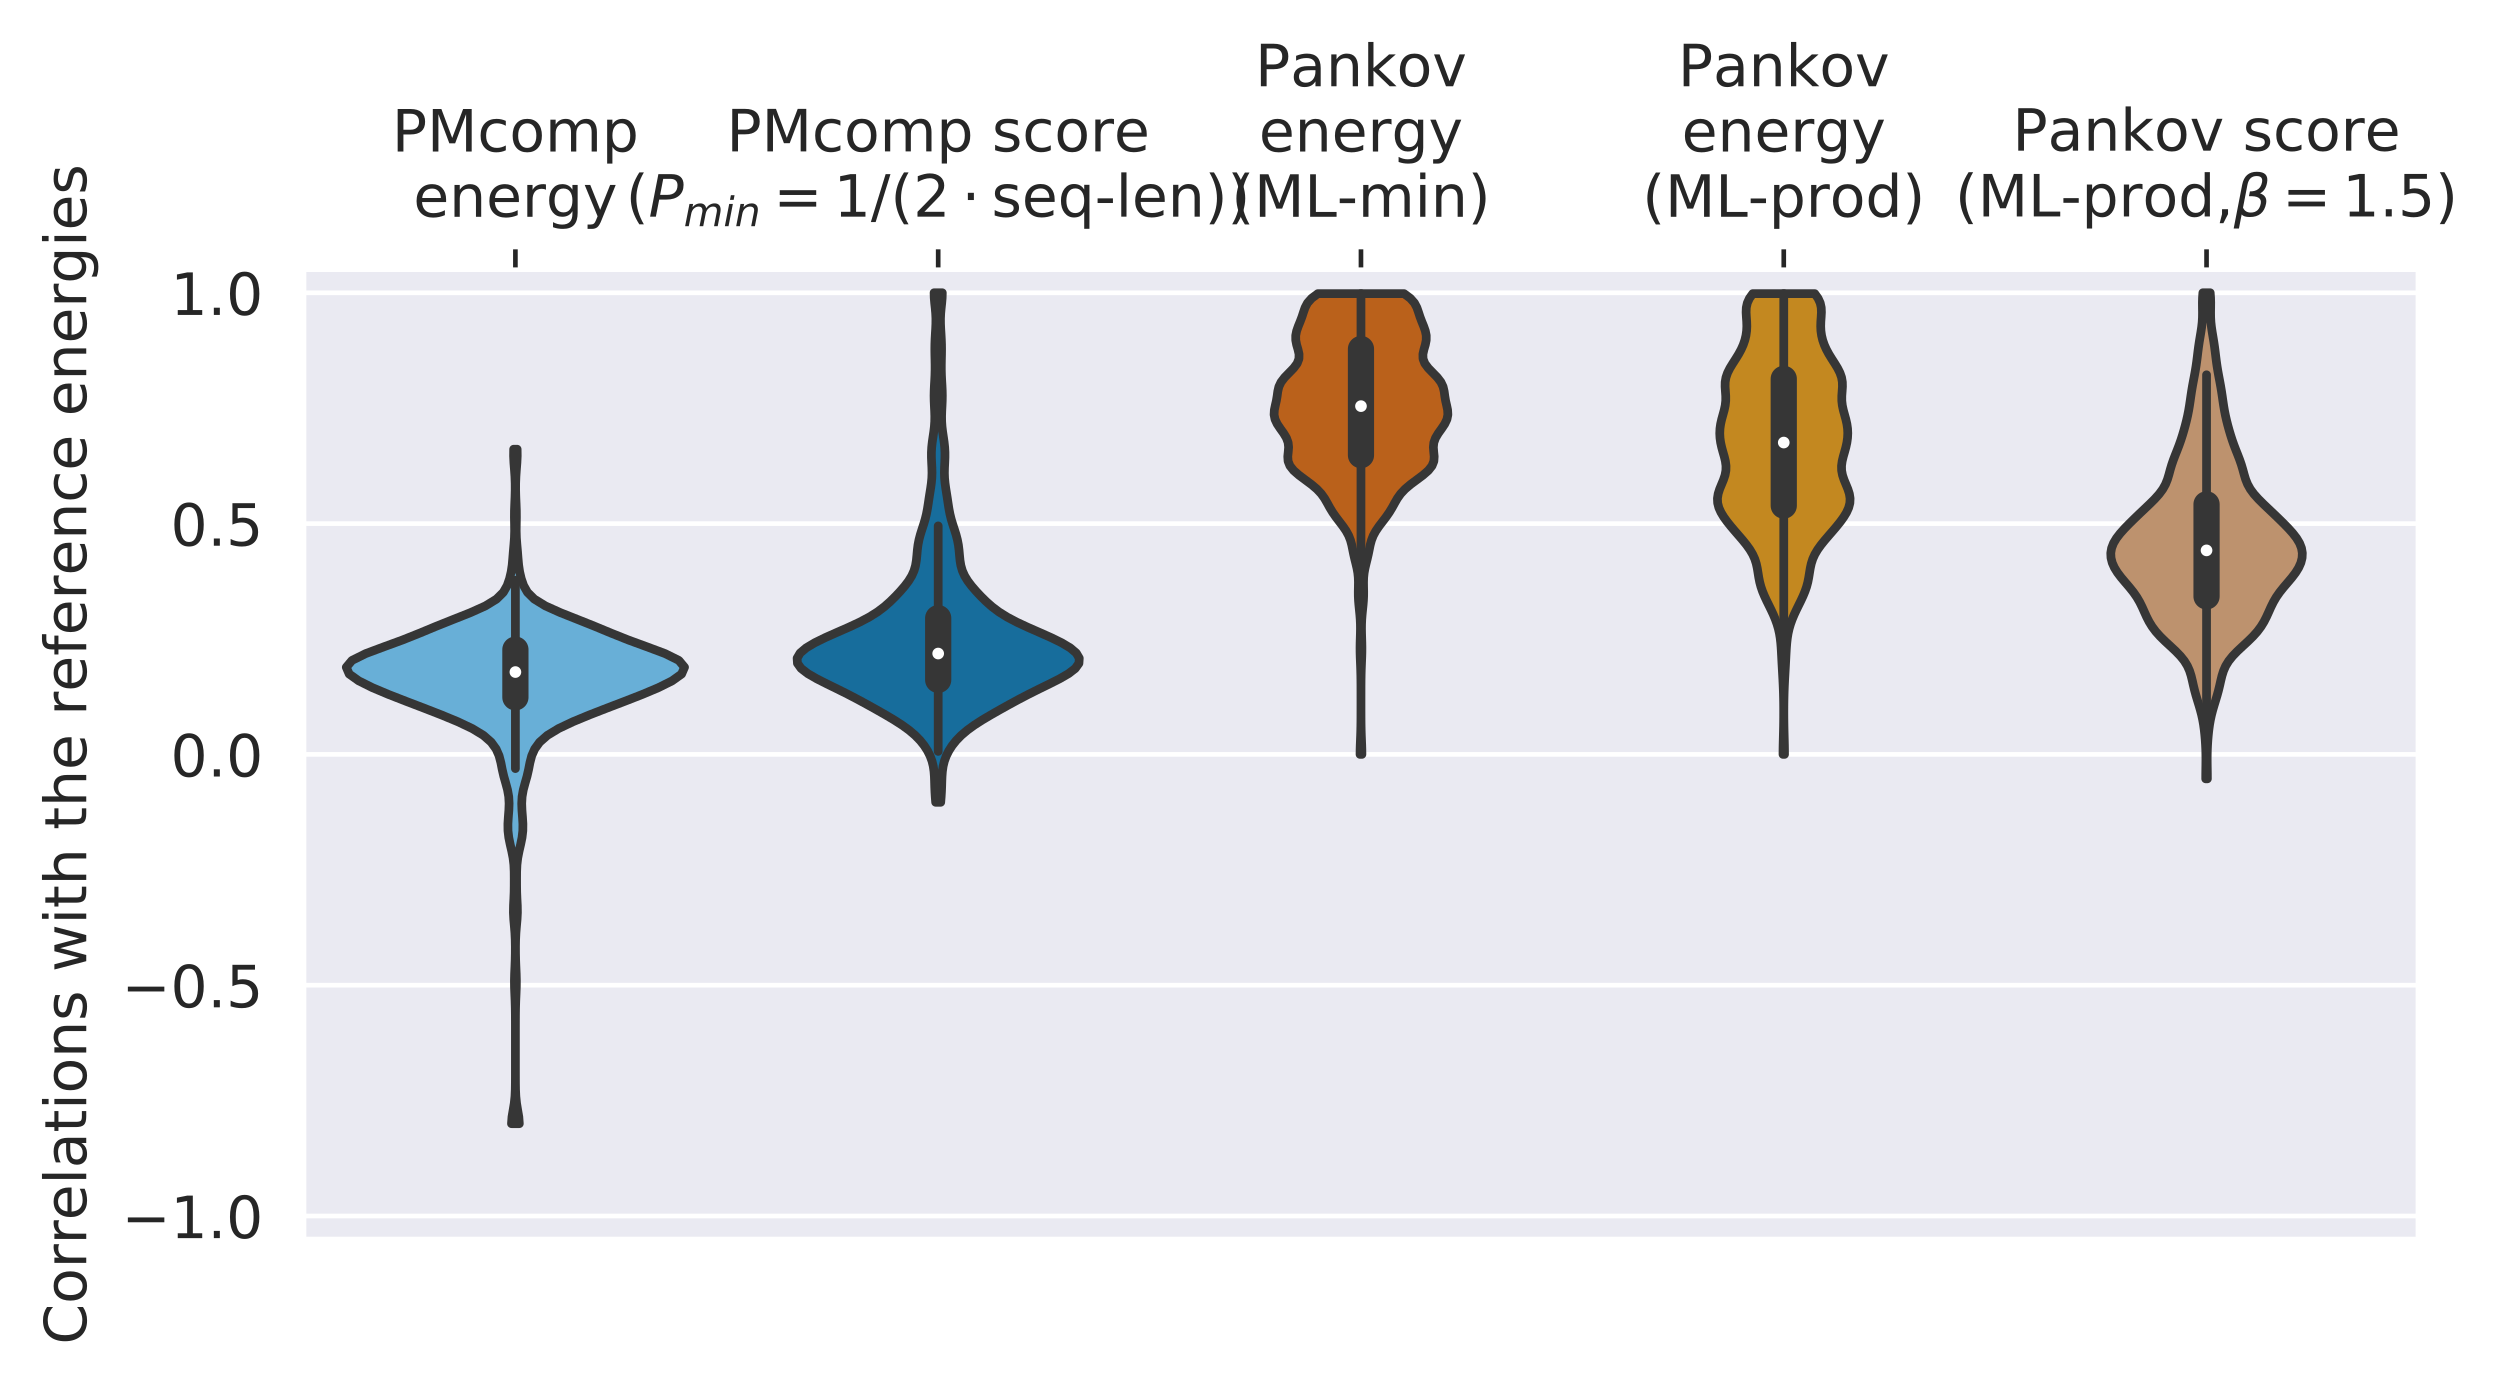<?xml version="1.0" encoding="utf-8" standalone="no"?>
<!DOCTYPE svg PUBLIC "-//W3C//DTD SVG 1.1//EN"
  "http://www.w3.org/Graphics/SVG/1.1/DTD/svg11.dtd">
<!-- Created with matplotlib (http://matplotlib.org/) -->
<svg height="237.887pt" version="1.1" viewBox="0 0 428.941 237.887" width="428.941pt" xmlns="http://www.w3.org/2000/svg" xmlns:xlink="http://www.w3.org/1999/xlink">
 <defs>
  <style type="text/css">
*{stroke-linecap:butt;stroke-linejoin:round;}
  </style>
 </defs>
 <g id="figure_1">
  <g id="patch_1">
   <path d="M 0 237.887 
L 428.941 237.887 
L 428.941 -0 
L 0 -0 
z
" style="fill:#ffffff;"/>
  </g>
  <g id="axes_1">
   <g id="patch_2">
    <path d="M 52.161 212.594 
L 414.861 212.594 
L 414.861 46.274 
L 52.161 46.274 
z
" style="fill:#eaeaf2;"/>
   </g>
   <g id="matplotlib.axis_1">
    <g id="xtick_1">
     <g id="line2d_1">
      <defs>
       <path d="M 0 0 
L 0 -3.5 
" id="me333a7d1c5" style="stroke:#262626;stroke-width:0.8;"/>
      </defs>
      <g>
       <use style="fill:#262626;stroke:#262626;stroke-width:0.8;" x="88.431" xlink:href="#me333a7d1c5" y="46.274"/>
      </g>
     </g>
     <g id="text_1">
      <!-- PMcomp -->
      <defs>
       <path d="M 19.672 64.797 
L 19.672 37.406 
L 32.078 37.406 
Q 38.969 37.406 42.719 40.969 
Q 46.484 44.531 46.484 51.125 
Q 46.484 57.672 42.719 61.234 
Q 38.969 64.797 32.078 64.797 
z
M 9.812 72.906 
L 32.078 72.906 
Q 44.344 72.906 50.609 67.359 
Q 56.891 61.812 56.891 51.125 
Q 56.891 40.328 50.609 34.812 
Q 44.344 29.297 32.078 29.297 
L 19.672 29.297 
L 19.672 0 
L 9.812 0 
z
" id="DejaVuSans-50"/>
       <path d="M 9.812 72.906 
L 24.516 72.906 
L 43.109 23.297 
L 61.812 72.906 
L 76.516 72.906 
L 76.516 0 
L 66.891 0 
L 66.891 64.016 
L 48.094 14.016 
L 38.188 14.016 
L 19.391 64.016 
L 19.391 0 
L 9.812 0 
z
" id="DejaVuSans-4d"/>
       <path d="M 48.781 52.594 
L 48.781 44.188 
Q 44.969 46.297 41.141 47.344 
Q 37.312 48.391 33.406 48.391 
Q 24.656 48.391 19.812 42.844 
Q 14.984 37.312 14.984 27.297 
Q 14.984 17.281 19.812 11.734 
Q 24.656 6.203 33.406 6.203 
Q 37.312 6.203 41.141 7.25 
Q 44.969 8.297 48.781 10.406 
L 48.781 2.094 
Q 45.016 0.344 40.984 -0.531 
Q 36.969 -1.422 32.422 -1.422 
Q 20.062 -1.422 12.781 6.344 
Q 5.516 14.109 5.516 27.297 
Q 5.516 40.672 12.859 48.328 
Q 20.219 56 33.016 56 
Q 37.156 56 41.109 55.141 
Q 45.062 54.297 48.781 52.594 
z
" id="DejaVuSans-63"/>
       <path d="M 30.609 48.391 
Q 23.391 48.391 19.188 42.75 
Q 14.984 37.109 14.984 27.297 
Q 14.984 17.484 19.156 11.844 
Q 23.344 6.203 30.609 6.203 
Q 37.797 6.203 41.984 11.859 
Q 46.188 17.531 46.188 27.297 
Q 46.188 37.016 41.984 42.703 
Q 37.797 48.391 30.609 48.391 
z
M 30.609 56 
Q 42.328 56 49.016 48.375 
Q 55.719 40.766 55.719 27.297 
Q 55.719 13.875 49.016 6.219 
Q 42.328 -1.422 30.609 -1.422 
Q 18.844 -1.422 12.172 6.219 
Q 5.516 13.875 5.516 27.297 
Q 5.516 40.766 12.172 48.375 
Q 18.844 56 30.609 56 
z
" id="DejaVuSans-6f"/>
       <path d="M 52 44.188 
Q 55.375 50.25 60.062 53.125 
Q 64.75 56 71.094 56 
Q 79.641 56 84.281 50.016 
Q 88.922 44.047 88.922 33.016 
L 88.922 0 
L 79.891 0 
L 79.891 32.719 
Q 79.891 40.578 77.094 44.375 
Q 74.312 48.188 68.609 48.188 
Q 61.625 48.188 57.562 43.547 
Q 53.516 38.922 53.516 30.906 
L 53.516 0 
L 44.484 0 
L 44.484 32.719 
Q 44.484 40.625 41.703 44.406 
Q 38.922 48.188 33.109 48.188 
Q 26.219 48.188 22.156 43.531 
Q 18.109 38.875 18.109 30.906 
L 18.109 0 
L 9.078 0 
L 9.078 54.688 
L 18.109 54.688 
L 18.109 46.188 
Q 21.188 51.219 25.484 53.609 
Q 29.781 56 35.688 56 
Q 41.656 56 45.828 52.969 
Q 50 49.953 52 44.188 
z
" id="DejaVuSans-6d"/>
       <path d="M 18.109 8.203 
L 18.109 -20.797 
L 9.078 -20.797 
L 9.078 54.688 
L 18.109 54.688 
L 18.109 46.391 
Q 20.953 51.266 25.266 53.625 
Q 29.594 56 35.594 56 
Q 45.562 56 51.781 48.094 
Q 58.016 40.188 58.016 27.297 
Q 58.016 14.406 51.781 6.484 
Q 45.562 -1.422 35.594 -1.422 
Q 29.594 -1.422 25.266 0.953 
Q 20.953 3.328 18.109 8.203 
z
M 48.688 27.297 
Q 48.688 37.203 44.609 42.844 
Q 40.531 48.484 33.406 48.484 
Q 26.266 48.484 22.188 42.844 
Q 18.109 37.203 18.109 27.297 
Q 18.109 17.391 22.188 11.75 
Q 26.266 6.109 33.406 6.109 
Q 40.531 6.109 44.609 11.75 
Q 48.688 17.391 48.688 27.297 
z
" id="DejaVuSans-70"/>
      </defs>
      <g style="fill:#262626;" transform="translate(67.249 25.996)scale(0.1 -0.1)">
       <use xlink:href="#DejaVuSans-50"/>
       <use x="60.303" xlink:href="#DejaVuSans-4d"/>
       <use x="146.582" xlink:href="#DejaVuSans-63"/>
       <use x="201.562" xlink:href="#DejaVuSans-6f"/>
       <use x="262.744" xlink:href="#DejaVuSans-6d"/>
       <use x="360.156" xlink:href="#DejaVuSans-70"/>
      </g>
      <!-- energy -->
      <defs>
       <path d="M 56.203 29.594 
L 56.203 25.203 
L 14.891 25.203 
Q 15.484 15.922 20.484 11.062 
Q 25.484 6.203 34.422 6.203 
Q 39.594 6.203 44.453 7.469 
Q 49.312 8.734 54.109 11.281 
L 54.109 2.781 
Q 49.266 0.734 44.188 -0.344 
Q 39.109 -1.422 33.891 -1.422 
Q 20.797 -1.422 13.156 6.188 
Q 5.516 13.812 5.516 26.812 
Q 5.516 40.234 12.766 48.109 
Q 20.016 56 32.328 56 
Q 43.359 56 49.781 48.891 
Q 56.203 41.797 56.203 29.594 
z
M 47.219 32.234 
Q 47.125 39.594 43.094 43.984 
Q 39.062 48.391 32.422 48.391 
Q 24.906 48.391 20.391 44.141 
Q 15.875 39.891 15.188 32.172 
z
" id="DejaVuSans-65"/>
       <path d="M 54.891 33.016 
L 54.891 0 
L 45.906 0 
L 45.906 32.719 
Q 45.906 40.484 42.875 44.328 
Q 39.844 48.188 33.797 48.188 
Q 26.516 48.188 22.312 43.547 
Q 18.109 38.922 18.109 30.906 
L 18.109 0 
L 9.078 0 
L 9.078 54.688 
L 18.109 54.688 
L 18.109 46.188 
Q 21.344 51.125 25.703 53.562 
Q 30.078 56 35.797 56 
Q 45.219 56 50.047 50.172 
Q 54.891 44.344 54.891 33.016 
z
" id="DejaVuSans-6e"/>
       <path d="M 41.109 46.297 
Q 39.594 47.172 37.812 47.578 
Q 36.031 48 33.891 48 
Q 26.266 48 22.188 43.047 
Q 18.109 38.094 18.109 28.812 
L 18.109 0 
L 9.078 0 
L 9.078 54.688 
L 18.109 54.688 
L 18.109 46.188 
Q 20.953 51.172 25.484 53.578 
Q 30.031 56 36.531 56 
Q 37.453 56 38.578 55.875 
Q 39.703 55.766 41.062 55.516 
z
" id="DejaVuSans-72"/>
       <path d="M 45.406 27.984 
Q 45.406 37.75 41.375 43.109 
Q 37.359 48.484 30.078 48.484 
Q 22.859 48.484 18.828 43.109 
Q 14.797 37.75 14.797 27.984 
Q 14.797 18.266 18.828 12.891 
Q 22.859 7.516 30.078 7.516 
Q 37.359 7.516 41.375 12.891 
Q 45.406 18.266 45.406 27.984 
z
M 54.391 6.781 
Q 54.391 -7.172 48.188 -13.984 
Q 42 -20.797 29.203 -20.797 
Q 24.469 -20.797 20.266 -20.094 
Q 16.062 -19.391 12.109 -17.922 
L 12.109 -9.188 
Q 16.062 -11.328 19.922 -12.344 
Q 23.781 -13.375 27.781 -13.375 
Q 36.625 -13.375 41.016 -8.766 
Q 45.406 -4.156 45.406 5.172 
L 45.406 9.625 
Q 42.625 4.781 38.281 2.391 
Q 33.938 0 27.875 0 
Q 17.828 0 11.672 7.656 
Q 5.516 15.328 5.516 27.984 
Q 5.516 40.672 11.672 48.328 
Q 17.828 56 27.875 56 
Q 33.938 56 38.281 53.609 
Q 42.625 51.219 45.406 46.391 
L 45.406 54.688 
L 54.391 54.688 
z
" id="DejaVuSans-67"/>
       <path d="M 32.172 -5.078 
Q 28.375 -14.844 24.75 -17.812 
Q 21.141 -20.797 15.094 -20.797 
L 7.906 -20.797 
L 7.906 -13.281 
L 13.188 -13.281 
Q 16.891 -13.281 18.938 -11.516 
Q 21 -9.766 23.484 -3.219 
L 25.094 0.875 
L 2.984 54.688 
L 12.5 54.688 
L 29.594 11.922 
L 46.688 54.688 
L 56.203 54.688 
z
" id="DejaVuSans-79"/>
      </defs>
      <g style="fill:#262626;" transform="translate(70.921 37.194)scale(0.1 -0.1)">
       <use xlink:href="#DejaVuSans-65"/>
       <use x="61.523" xlink:href="#DejaVuSans-6e"/>
       <use x="124.902" xlink:href="#DejaVuSans-65"/>
       <use x="186.426" xlink:href="#DejaVuSans-72"/>
       <use x="227.523" xlink:href="#DejaVuSans-67"/>
       <use x="291" xlink:href="#DejaVuSans-79"/>
      </g>
     </g>
    </g>
    <g id="xtick_2">
     <g id="line2d_2">
      <g>
       <use style="fill:#262626;stroke:#262626;stroke-width:0.8;" x="160.971" xlink:href="#me333a7d1c5" y="46.274"/>
      </g>
     </g>
     <g id="text_2">
      <!-- PMcomp score -->
      <defs>
       <path id="DejaVuSans-20"/>
       <path d="M 44.281 53.078 
L 44.281 44.578 
Q 40.484 46.531 36.375 47.5 
Q 32.281 48.484 27.875 48.484 
Q 21.188 48.484 17.844 46.438 
Q 14.5 44.391 14.5 40.281 
Q 14.5 37.156 16.891 35.375 
Q 19.281 33.594 26.516 31.984 
L 29.594 31.297 
Q 39.156 29.25 43.188 25.516 
Q 47.219 21.781 47.219 15.094 
Q 47.219 7.469 41.188 3.016 
Q 35.156 -1.422 24.609 -1.422 
Q 20.219 -1.422 15.453 -0.562 
Q 10.688 0.297 5.422 2 
L 5.422 11.281 
Q 10.406 8.688 15.234 7.391 
Q 20.062 6.109 24.812 6.109 
Q 31.156 6.109 34.562 8.281 
Q 37.984 10.453 37.984 14.406 
Q 37.984 18.062 35.516 20.016 
Q 33.062 21.969 24.703 23.781 
L 21.578 24.516 
Q 13.234 26.266 9.516 29.906 
Q 5.812 33.547 5.812 39.891 
Q 5.812 47.609 11.281 51.797 
Q 16.75 56 26.812 56 
Q 31.781 56 36.172 55.266 
Q 40.578 54.547 44.281 53.078 
z
" id="DejaVuSans-73"/>
      </defs>
      <g style="fill:#262626;" transform="translate(124.656 25.974)scale(0.1 -0.1)">
       <use xlink:href="#DejaVuSans-50"/>
       <use x="60.303" xlink:href="#DejaVuSans-4d"/>
       <use x="146.582" xlink:href="#DejaVuSans-63"/>
       <use x="201.562" xlink:href="#DejaVuSans-6f"/>
       <use x="262.744" xlink:href="#DejaVuSans-6d"/>
       <use x="360.156" xlink:href="#DejaVuSans-70"/>
       <use x="423.633" xlink:href="#DejaVuSans-20"/>
       <use x="455.42" xlink:href="#DejaVuSans-73"/>
       <use x="507.52" xlink:href="#DejaVuSans-63"/>
       <use x="562.5" xlink:href="#DejaVuSans-6f"/>
       <use x="623.682" xlink:href="#DejaVuSans-72"/>
       <use x="664.764" xlink:href="#DejaVuSans-65"/>
      </g>
      <!-- $(P_{min}=1/(2\cdot$seq-len$))$ -->
      <defs>
       <path d="M 31 75.875 
Q 24.469 64.656 21.281 53.656 
Q 18.109 42.672 18.109 31.391 
Q 18.109 20.125 21.312 9.062 
Q 24.516 -2 31 -13.188 
L 23.188 -13.188 
Q 15.875 -1.703 12.234 9.375 
Q 8.594 20.453 8.594 31.391 
Q 8.594 42.281 12.203 53.312 
Q 15.828 64.359 23.188 75.875 
z
" id="DejaVuSans-28"/>
       <path d="M 16.891 72.906 
L 39.703 72.906 
Q 49.656 72.906 54.875 68.266 
Q 60.109 63.625 60.109 54.688 
Q 60.109 42.672 52.391 35.984 
Q 44.672 29.297 30.719 29.297 
L 18.312 29.297 
L 12.594 0 
L 2.688 0 
z
M 25.203 64.797 
L 19.922 37.406 
L 32.328 37.406 
Q 40.719 37.406 45.203 41.703 
Q 49.703 46 49.703 54 
Q 49.703 59.125 46.656 61.953 
Q 43.609 64.797 38.094 64.797 
z
" id="DejaVuSans-Oblique-50"/>
       <path d="M 89.797 33.016 
L 83.406 0 
L 74.422 0 
L 80.719 32.719 
Q 81.109 34.812 81.297 36.328 
Q 81.5 37.844 81.5 38.922 
Q 81.5 43.312 79.047 45.75 
Q 76.609 48.188 72.219 48.188 
Q 65.672 48.188 60.547 43.281 
Q 55.422 38.375 53.906 30.516 
L 47.906 0 
L 38.922 0 
L 45.312 32.719 
Q 45.703 34.516 45.891 36.047 
Q 46.094 37.594 46.094 38.812 
Q 46.094 43.266 43.656 45.719 
Q 41.219 48.188 36.922 48.188 
Q 30.281 48.188 25.141 43.281 
Q 20.016 38.375 18.5 30.516 
L 12.5 0 
L 3.516 0 
L 14.203 54.688 
L 23.188 54.688 
L 21.484 46.188 
Q 25.141 50.984 30.047 53.484 
Q 34.969 56 40.578 56 
Q 46.531 56 50.359 52.875 
Q 54.203 49.75 54.984 44.188 
Q 59.078 49.953 64.469 52.969 
Q 69.875 56 75.875 56 
Q 82.906 56 86.734 51.953 
Q 90.578 47.906 90.578 40.484 
Q 90.578 38.875 90.375 36.938 
Q 90.188 35.016 89.797 33.016 
z
" id="DejaVuSans-Oblique-6d"/>
       <path d="M 18.312 75.984 
L 27.297 75.984 
L 25.094 64.594 
L 16.109 64.594 
z
M 14.203 54.688 
L 23.188 54.688 
L 12.5 0 
L 3.516 0 
z
" id="DejaVuSans-Oblique-69"/>
       <path d="M 55.719 33.016 
L 49.312 0 
L 40.281 0 
L 46.688 32.672 
Q 47.125 34.969 47.359 36.719 
Q 47.609 38.484 47.609 39.5 
Q 47.609 43.609 45.016 45.891 
Q 42.438 48.188 37.797 48.188 
Q 30.562 48.188 25.344 43.375 
Q 20.125 38.578 18.5 30.328 
L 12.5 0 
L 3.516 0 
L 14.109 54.688 
L 23.094 54.688 
L 21.297 46.094 
Q 25.047 50.828 30.312 53.406 
Q 35.594 56 41.406 56 
Q 48.641 56 52.609 52.094 
Q 56.594 48.188 56.594 41.109 
Q 56.594 39.359 56.375 37.359 
Q 56.156 35.359 55.719 33.016 
z
" id="DejaVuSans-Oblique-6e"/>
       <path d="M 10.594 45.406 
L 73.188 45.406 
L 73.188 37.203 
L 10.594 37.203 
z
M 10.594 25.484 
L 73.188 25.484 
L 73.188 17.188 
L 10.594 17.188 
z
" id="DejaVuSans-3d"/>
       <path d="M 12.406 8.297 
L 28.516 8.297 
L 28.516 63.922 
L 10.984 60.406 
L 10.984 69.391 
L 28.422 72.906 
L 38.281 72.906 
L 38.281 8.297 
L 54.391 8.297 
L 54.391 0 
L 12.406 0 
z
" id="DejaVuSans-31"/>
       <path d="M 25.391 72.906 
L 33.688 72.906 
L 8.297 -9.281 
L 0 -9.281 
z
" id="DejaVuSans-2f"/>
       <path d="M 19.188 8.297 
L 53.609 8.297 
L 53.609 0 
L 7.328 0 
L 7.328 8.297 
Q 12.938 14.109 22.625 23.891 
Q 32.328 33.688 34.812 36.531 
Q 39.547 41.844 41.422 45.531 
Q 43.312 49.219 43.312 52.781 
Q 43.312 58.594 39.234 62.25 
Q 35.156 65.922 28.609 65.922 
Q 23.969 65.922 18.812 64.312 
Q 13.672 62.703 7.812 59.422 
L 7.812 69.391 
Q 13.766 71.781 18.938 73 
Q 24.125 74.219 28.422 74.219 
Q 39.75 74.219 46.484 68.547 
Q 53.219 62.891 53.219 53.422 
Q 53.219 48.922 51.531 44.891 
Q 49.859 40.875 45.406 35.406 
Q 44.188 33.984 37.641 27.219 
Q 31.109 20.453 19.188 8.297 
z
" id="DejaVuSans-32"/>
       <path d="M 10.688 40.922 
L 21 40.922 
L 21 28.516 
L 10.688 28.516 
z
" id="DejaVuSans-22c5"/>
       <path d="M 14.797 27.297 
Q 14.797 17.391 18.875 11.75 
Q 22.953 6.109 30.078 6.109 
Q 37.203 6.109 41.297 11.75 
Q 45.406 17.391 45.406 27.297 
Q 45.406 37.203 41.297 42.844 
Q 37.203 48.484 30.078 48.484 
Q 22.953 48.484 18.875 42.844 
Q 14.797 37.203 14.797 27.297 
z
M 45.406 8.203 
Q 42.578 3.328 38.25 0.953 
Q 33.938 -1.422 27.875 -1.422 
Q 17.969 -1.422 11.734 6.484 
Q 5.516 14.406 5.516 27.297 
Q 5.516 40.188 11.734 48.094 
Q 17.969 56 27.875 56 
Q 33.938 56 38.25 53.625 
Q 42.578 51.266 45.406 46.391 
L 45.406 54.688 
L 54.391 54.688 
L 54.391 -20.797 
L 45.406 -20.797 
z
" id="DejaVuSans-71"/>
       <path d="M 4.891 31.391 
L 31.203 31.391 
L 31.203 23.391 
L 4.891 23.391 
z
" id="DejaVuSans-2d"/>
       <path d="M 9.422 75.984 
L 18.406 75.984 
L 18.406 0 
L 9.422 0 
z
" id="DejaVuSans-6c"/>
       <path d="M 8.016 75.875 
L 15.828 75.875 
Q 23.141 64.359 26.781 53.312 
Q 30.422 42.281 30.422 31.391 
Q 30.422 20.453 26.781 9.375 
Q 23.141 -1.703 15.828 -13.188 
L 8.016 -13.188 
Q 14.5 -2 17.703 9.062 
Q 20.906 20.125 20.906 31.391 
Q 20.906 42.672 17.703 53.656 
Q 14.5 64.656 8.016 75.875 
z
" id="DejaVuSans-29"/>
      </defs>
      <g style="fill:#262626;" transform="translate(107.371 37.174)scale(0.1 -0.1)">
       <use transform="translate(0 0.016)" xlink:href="#DejaVuSans-28"/>
       <use transform="translate(39.014 0.016)" xlink:href="#DejaVuSans-Oblique-50"/>
       <use transform="translate(99.316 -16.391)scale(0.7)" xlink:href="#DejaVuSans-Oblique-6d"/>
       <use transform="translate(167.505 -16.391)scale(0.7)" xlink:href="#DejaVuSans-Oblique-69"/>
       <use transform="translate(186.953 -16.391)scale(0.7)" xlink:href="#DejaVuSans-Oblique-6e"/>
       <use transform="translate(253.535 0.016)" xlink:href="#DejaVuSans-3d"/>
       <use transform="translate(356.807 0.016)" xlink:href="#DejaVuSans-31"/>
       <use transform="translate(420.43 0.016)" xlink:href="#DejaVuSans-2f"/>
       <use transform="translate(454.121 0.016)" xlink:href="#DejaVuSans-28"/>
       <use transform="translate(493.135 0.016)" xlink:href="#DejaVuSans-32"/>
       <use transform="translate(576.24 0.016)" xlink:href="#DejaVuSans-22c5"/>
       <use transform="translate(627.51 0.016)" xlink:href="#DejaVuSans-73"/>
       <use transform="translate(679.609 0.016)" xlink:href="#DejaVuSans-65"/>
       <use transform="translate(741.133 0.016)" xlink:href="#DejaVuSans-71"/>
       <use transform="translate(804.609 0.016)" xlink:href="#DejaVuSans-2d"/>
       <use transform="translate(840.693 0.016)" xlink:href="#DejaVuSans-6c"/>
       <use transform="translate(868.477 0.016)" xlink:href="#DejaVuSans-65"/>
       <use transform="translate(930 0.016)" xlink:href="#DejaVuSans-6e"/>
       <use transform="translate(993.379 0.016)" xlink:href="#DejaVuSans-29"/>
       <use transform="translate(1032.393 0.016)" xlink:href="#DejaVuSans-29"/>
      </g>
     </g>
    </g>
    <g id="xtick_3">
     <g id="line2d_3">
      <g>
       <use style="fill:#262626;stroke:#262626;stroke-width:0.8;" x="233.511" xlink:href="#me333a7d1c5" y="46.274"/>
      </g>
     </g>
     <g id="text_3">
      <!-- Pankov -->
      <defs>
       <path d="M 34.281 27.484 
Q 23.391 27.484 19.188 25 
Q 14.984 22.516 14.984 16.5 
Q 14.984 11.719 18.141 8.906 
Q 21.297 6.109 26.703 6.109 
Q 34.188 6.109 38.703 11.406 
Q 43.219 16.703 43.219 25.484 
L 43.219 27.484 
z
M 52.203 31.203 
L 52.203 0 
L 43.219 0 
L 43.219 8.297 
Q 40.141 3.328 35.547 0.953 
Q 30.953 -1.422 24.312 -1.422 
Q 15.922 -1.422 10.953 3.297 
Q 6 8.016 6 15.922 
Q 6 25.141 12.172 29.828 
Q 18.359 34.516 30.609 34.516 
L 43.219 34.516 
L 43.219 35.406 
Q 43.219 41.609 39.141 45 
Q 35.062 48.391 27.688 48.391 
Q 23 48.391 18.547 47.266 
Q 14.109 46.141 10.016 43.891 
L 10.016 52.203 
Q 14.938 54.109 19.578 55.047 
Q 24.219 56 28.609 56 
Q 40.484 56 46.344 49.844 
Q 52.203 43.703 52.203 31.203 
z
" id="DejaVuSans-61"/>
       <path d="M 9.078 75.984 
L 18.109 75.984 
L 18.109 31.109 
L 44.922 54.688 
L 56.391 54.688 
L 27.391 29.109 
L 57.625 0 
L 45.906 0 
L 18.109 26.703 
L 18.109 0 
L 9.078 0 
z
" id="DejaVuSans-6b"/>
       <path d="M 2.984 54.688 
L 12.5 54.688 
L 29.594 8.797 
L 46.688 54.688 
L 56.203 54.688 
L 35.688 0 
L 23.484 0 
z
" id="DejaVuSans-76"/>
      </defs>
      <g style="fill:#262626;" transform="translate(215.355 14.798)scale(0.1 -0.1)">
       <use xlink:href="#DejaVuSans-50"/>
       <use x="60.24" xlink:href="#DejaVuSans-61"/>
       <use x="121.52" xlink:href="#DejaVuSans-6e"/>
       <use x="184.898" xlink:href="#DejaVuSans-6b"/>
       <use x="242.762" xlink:href="#DejaVuSans-6f"/>
       <use x="303.943" xlink:href="#DejaVuSans-76"/>
      </g>
      <!-- energy -->
      <g style="fill:#262626;" transform="translate(216.001 25.996)scale(0.1 -0.1)">
       <use xlink:href="#DejaVuSans-65"/>
       <use x="61.523" xlink:href="#DejaVuSans-6e"/>
       <use x="124.902" xlink:href="#DejaVuSans-65"/>
       <use x="186.426" xlink:href="#DejaVuSans-72"/>
       <use x="227.523" xlink:href="#DejaVuSans-67"/>
       <use x="291" xlink:href="#DejaVuSans-79"/>
      </g>
      <!-- (ML-min) -->
      <defs>
       <path d="M 9.812 72.906 
L 19.672 72.906 
L 19.672 8.297 
L 55.172 8.297 
L 55.172 0 
L 9.812 0 
z
" id="DejaVuSans-4c"/>
       <path d="M 9.422 54.688 
L 18.406 54.688 
L 18.406 0 
L 9.422 0 
z
M 9.422 75.984 
L 18.406 75.984 
L 18.406 64.594 
L 9.422 64.594 
z
" id="DejaVuSans-69"/>
      </defs>
      <g style="fill:#262626;" transform="translate(211.278 37.194)scale(0.1 -0.1)">
       <use xlink:href="#DejaVuSans-28"/>
       <use x="39.014" xlink:href="#DejaVuSans-4d"/>
       <use x="125.293" xlink:href="#DejaVuSans-4c"/>
       <use x="180.99" xlink:href="#DejaVuSans-2d"/>
       <use x="217.074" xlink:href="#DejaVuSans-6d"/>
       <use x="314.486" xlink:href="#DejaVuSans-69"/>
       <use x="342.27" xlink:href="#DejaVuSans-6e"/>
       <use x="405.648" xlink:href="#DejaVuSans-29"/>
      </g>
     </g>
    </g>
    <g id="xtick_4">
     <g id="line2d_4">
      <g>
       <use style="fill:#262626;stroke:#262626;stroke-width:0.8;" x="306.051" xlink:href="#me333a7d1c5" y="46.274"/>
      </g>
     </g>
     <g id="text_4">
      <!-- Pankov -->
      <g style="fill:#262626;" transform="translate(287.895 14.798)scale(0.1 -0.1)">
       <use xlink:href="#DejaVuSans-50"/>
       <use x="60.24" xlink:href="#DejaVuSans-61"/>
       <use x="121.52" xlink:href="#DejaVuSans-6e"/>
       <use x="184.898" xlink:href="#DejaVuSans-6b"/>
       <use x="242.762" xlink:href="#DejaVuSans-6f"/>
       <use x="303.943" xlink:href="#DejaVuSans-76"/>
      </g>
      <!-- energy -->
      <g style="fill:#262626;" transform="translate(288.541 25.996)scale(0.1 -0.1)">
       <use xlink:href="#DejaVuSans-65"/>
       <use x="61.523" xlink:href="#DejaVuSans-6e"/>
       <use x="124.902" xlink:href="#DejaVuSans-65"/>
       <use x="186.426" xlink:href="#DejaVuSans-72"/>
       <use x="227.523" xlink:href="#DejaVuSans-67"/>
       <use x="291" xlink:href="#DejaVuSans-79"/>
      </g>
      <!-- (ML-prod) -->
      <defs>
       <path d="M 45.406 46.391 
L 45.406 75.984 
L 54.391 75.984 
L 54.391 0 
L 45.406 0 
L 45.406 8.203 
Q 42.578 3.328 38.25 0.953 
Q 33.938 -1.422 27.875 -1.422 
Q 17.969 -1.422 11.734 6.484 
Q 5.516 14.406 5.516 27.297 
Q 5.516 40.188 11.734 48.094 
Q 17.969 56 27.875 56 
Q 33.938 56 38.25 53.625 
Q 42.578 51.266 45.406 46.391 
z
M 14.797 27.297 
Q 14.797 17.391 18.875 11.75 
Q 22.953 6.109 30.078 6.109 
Q 37.203 6.109 41.297 11.75 
Q 45.406 17.391 45.406 27.297 
Q 45.406 37.203 41.297 42.844 
Q 37.203 48.484 30.078 48.484 
Q 22.953 48.484 18.875 42.844 
Q 14.797 37.203 14.797 27.297 
z
" id="DejaVuSans-64"/>
      </defs>
      <g style="fill:#262626;" transform="translate(281.785 37.194)scale(0.1 -0.1)">
       <use xlink:href="#DejaVuSans-28"/>
       <use x="39.014" xlink:href="#DejaVuSans-4d"/>
       <use x="125.293" xlink:href="#DejaVuSans-4c"/>
       <use x="180.99" xlink:href="#DejaVuSans-2d"/>
       <use x="217.074" xlink:href="#DejaVuSans-70"/>
       <use x="280.551" xlink:href="#DejaVuSans-72"/>
       <use x="321.633" xlink:href="#DejaVuSans-6f"/>
       <use x="382.814" xlink:href="#DejaVuSans-64"/>
       <use x="446.291" xlink:href="#DejaVuSans-29"/>
      </g>
     </g>
    </g>
    <g id="xtick_5">
     <g id="line2d_5">
      <g>
       <use style="fill:#262626;stroke:#262626;stroke-width:0.8;" x="378.591" xlink:href="#me333a7d1c5" y="46.274"/>
      </g>
     </g>
     <g id="text_5">
      <!-- Pankov score -->
      <g style="fill:#262626;" transform="translate(345.302 25.854)scale(0.1 -0.1)">
       <use xlink:href="#DejaVuSans-50"/>
       <use x="60.24" xlink:href="#DejaVuSans-61"/>
       <use x="121.52" xlink:href="#DejaVuSans-6e"/>
       <use x="184.898" xlink:href="#DejaVuSans-6b"/>
       <use x="242.762" xlink:href="#DejaVuSans-6f"/>
       <use x="303.943" xlink:href="#DejaVuSans-76"/>
       <use x="363.123" xlink:href="#DejaVuSans-20"/>
       <use x="394.91" xlink:href="#DejaVuSans-73"/>
       <use x="447.01" xlink:href="#DejaVuSans-63"/>
       <use x="501.99" xlink:href="#DejaVuSans-6f"/>
       <use x="563.172" xlink:href="#DejaVuSans-72"/>
       <use x="604.254" xlink:href="#DejaVuSans-65"/>
      </g>
      <!-- (ML-prod,$\beta=1.5$) -->
      <defs>
       <path d="M 11.719 12.406 
L 22.016 12.406 
L 22.016 4 
L 14.016 -11.625 
L 7.719 -11.625 
L 11.719 4 
z
" id="DejaVuSans-2c"/>
       <path d="M 13.625 3.375 
L 8.938 -20.797 
L -0.094 -20.797 
L 14.5 54.344 
Q 18.844 76.609 39.656 76.609 
Q 60.75 76.609 57.172 57.812 
Q 54.734 44.438 45.219 39.547 
Q 58.016 35.156 55.516 22.125 
Q 51.125 -1.078 27.484 -1.031 
Q 17.141 -0.984 13.625 3.375 
z
M 15.922 15.094 
Q 19.672 6.594 29.297 6.641 
Q 43.359 6.641 46.344 21.969 
Q 49.031 35.75 26.172 34.672 
L 27.781 42.969 
Q 45.453 42.672 48.531 58.594 
Q 50.641 69.344 39.203 69.281 
Q 26.422 69.281 23.484 54.047 
z
" id="DejaVuSans-Oblique-3b2"/>
       <path d="M 10.688 12.406 
L 21 12.406 
L 21 0 
L 10.688 0 
z
" id="DejaVuSans-2e"/>
       <path d="M 10.797 72.906 
L 49.516 72.906 
L 49.516 64.594 
L 19.828 64.594 
L 19.828 46.734 
Q 21.969 47.469 24.109 47.828 
Q 26.266 48.188 28.422 48.188 
Q 40.625 48.188 47.75 41.5 
Q 54.891 34.812 54.891 23.391 
Q 54.891 11.625 47.562 5.094 
Q 40.234 -1.422 26.906 -1.422 
Q 22.312 -1.422 17.547 -0.641 
Q 12.797 0.141 7.719 1.703 
L 7.719 11.625 
Q 12.109 9.234 16.797 8.062 
Q 21.484 6.891 26.703 6.891 
Q 35.156 6.891 40.078 11.328 
Q 45.016 15.766 45.016 23.391 
Q 45.016 31 40.078 35.438 
Q 35.156 39.891 26.703 39.891 
Q 22.75 39.891 18.812 39.016 
Q 14.891 38.141 10.797 36.281 
z
" id="DejaVuSans-35"/>
      </defs>
      <g style="fill:#262626;" transform="translate(335.441 37.174)scale(0.1 -0.1)">
       <use transform="translate(0 0.391)" xlink:href="#DejaVuSans-28"/>
       <use transform="translate(39.014 0.391)" xlink:href="#DejaVuSans-4d"/>
       <use transform="translate(125.293 0.391)" xlink:href="#DejaVuSans-4c"/>
       <use transform="translate(181.006 0.391)" xlink:href="#DejaVuSans-2d"/>
       <use transform="translate(217.09 0.391)" xlink:href="#DejaVuSans-70"/>
       <use transform="translate(280.566 0.391)" xlink:href="#DejaVuSans-72"/>
       <use transform="translate(321.68 0.391)" xlink:href="#DejaVuSans-6f"/>
       <use transform="translate(382.861 0.391)" xlink:href="#DejaVuSans-64"/>
       <use transform="translate(446.338 0.391)" xlink:href="#DejaVuSans-2c"/>
       <use transform="translate(478.125 0.391)" xlink:href="#DejaVuSans-Oblique-3b2"/>
       <use transform="translate(561.426 0.391)" xlink:href="#DejaVuSans-3d"/>
       <use transform="translate(664.697 0.391)" xlink:href="#DejaVuSans-31"/>
       <use transform="translate(728.32 0.391)" xlink:href="#DejaVuSans-2e"/>
       <use transform="translate(760.107 0.391)" xlink:href="#DejaVuSans-35"/>
       <use transform="translate(823.73 0.391)" xlink:href="#DejaVuSans-29"/>
      </g>
     </g>
    </g>
   </g>
   <g id="matplotlib.axis_2">
    <g id="ytick_1">
     <g id="line2d_6">
      <path clip-path="url(#p3f778cdb4a)" d="M 52.161 208.634 
L 414.861 208.634 
" style="fill:none;stroke:#ffffff;stroke-linecap:round;stroke-width:0.8;"/>
     </g>
     <g id="text_6">
      <!-- −1.0 -->
      <defs>
       <path d="M 10.594 35.5 
L 73.188 35.5 
L 73.188 27.203 
L 10.594 27.203 
z
" id="DejaVuSans-2212"/>
       <path d="M 31.781 66.406 
Q 24.172 66.406 20.328 58.906 
Q 16.5 51.422 16.5 36.375 
Q 16.5 21.391 20.328 13.891 
Q 24.172 6.391 31.781 6.391 
Q 39.453 6.391 43.281 13.891 
Q 47.125 21.391 47.125 36.375 
Q 47.125 51.422 43.281 58.906 
Q 39.453 66.406 31.781 66.406 
z
M 31.781 74.219 
Q 44.047 74.219 50.516 64.516 
Q 56.984 54.828 56.984 36.375 
Q 56.984 17.969 50.516 8.266 
Q 44.047 -1.422 31.781 -1.422 
Q 19.531 -1.422 13.062 8.266 
Q 6.594 17.969 6.594 36.375 
Q 6.594 54.828 13.062 64.516 
Q 19.531 74.219 31.781 74.219 
z
" id="DejaVuSans-30"/>
      </defs>
      <g style="fill:#262626;" transform="translate(20.878 212.433)scale(0.1 -0.1)">
       <use xlink:href="#DejaVuSans-2212"/>
       <use x="83.789" xlink:href="#DejaVuSans-31"/>
       <use x="147.412" xlink:href="#DejaVuSans-2e"/>
       <use x="179.199" xlink:href="#DejaVuSans-30"/>
      </g>
     </g>
    </g>
    <g id="ytick_2">
     <g id="line2d_7">
      <path clip-path="url(#p3f778cdb4a)" d="M 52.161 169.034 
L 414.861 169.034 
" style="fill:none;stroke:#ffffff;stroke-linecap:round;stroke-width:0.8;"/>
     </g>
     <g id="text_7">
      <!-- −0.5 -->
      <g style="fill:#262626;" transform="translate(20.878 172.833)scale(0.1 -0.1)">
       <use xlink:href="#DejaVuSans-2212"/>
       <use x="83.789" xlink:href="#DejaVuSans-30"/>
       <use x="147.412" xlink:href="#DejaVuSans-2e"/>
       <use x="179.199" xlink:href="#DejaVuSans-35"/>
      </g>
     </g>
    </g>
    <g id="ytick_3">
     <g id="line2d_8">
      <path clip-path="url(#p3f778cdb4a)" d="M 52.161 129.434 
L 414.861 129.434 
" style="fill:none;stroke:#ffffff;stroke-linecap:round;stroke-width:0.8;"/>
     </g>
     <g id="text_8">
      <!-- 0.0 -->
      <g style="fill:#262626;" transform="translate(29.258 133.233)scale(0.1 -0.1)">
       <use xlink:href="#DejaVuSans-30"/>
       <use x="63.623" xlink:href="#DejaVuSans-2e"/>
       <use x="95.41" xlink:href="#DejaVuSans-30"/>
      </g>
     </g>
    </g>
    <g id="ytick_4">
     <g id="line2d_9">
      <path clip-path="url(#p3f778cdb4a)" d="M 52.161 89.834 
L 414.861 89.834 
" style="fill:none;stroke:#ffffff;stroke-linecap:round;stroke-width:0.8;"/>
     </g>
     <g id="text_9">
      <!-- 0.5 -->
      <g style="fill:#262626;" transform="translate(29.258 93.633)scale(0.1 -0.1)">
       <use xlink:href="#DejaVuSans-30"/>
       <use x="63.623" xlink:href="#DejaVuSans-2e"/>
       <use x="95.41" xlink:href="#DejaVuSans-35"/>
      </g>
     </g>
    </g>
    <g id="ytick_5">
     <g id="line2d_10">
      <path clip-path="url(#p3f778cdb4a)" d="M 52.161 50.234 
L 414.861 50.234 
" style="fill:none;stroke:#ffffff;stroke-linecap:round;stroke-width:0.8;"/>
     </g>
     <g id="text_10">
      <!-- 1.0 -->
      <g style="fill:#262626;" transform="translate(29.258 54.033)scale(0.1 -0.1)">
       <use xlink:href="#DejaVuSans-31"/>
       <use x="63.623" xlink:href="#DejaVuSans-2e"/>
       <use x="95.41" xlink:href="#DejaVuSans-30"/>
      </g>
     </g>
    </g>
    <g id="text_11">
     <!-- Correlations with the reference energies -->
     <defs>
      <path d="M 64.406 67.281 
L 64.406 56.891 
Q 59.422 61.531 53.781 63.812 
Q 48.141 66.109 41.797 66.109 
Q 29.297 66.109 22.656 58.469 
Q 16.016 50.828 16.016 36.375 
Q 16.016 21.969 22.656 14.328 
Q 29.297 6.688 41.797 6.688 
Q 48.141 6.688 53.781 8.984 
Q 59.422 11.281 64.406 15.922 
L 64.406 5.609 
Q 59.234 2.094 53.438 0.328 
Q 47.656 -1.422 41.219 -1.422 
Q 24.656 -1.422 15.125 8.703 
Q 5.609 18.844 5.609 36.375 
Q 5.609 53.953 15.125 64.078 
Q 24.656 74.219 41.219 74.219 
Q 47.75 74.219 53.531 72.484 
Q 59.328 70.75 64.406 67.281 
z
" id="DejaVuSans-43"/>
      <path d="M 18.312 70.219 
L 18.312 54.688 
L 36.812 54.688 
L 36.812 47.703 
L 18.312 47.703 
L 18.312 18.016 
Q 18.312 11.328 20.141 9.422 
Q 21.969 7.516 27.594 7.516 
L 36.812 7.516 
L 36.812 0 
L 27.594 0 
Q 17.188 0 13.234 3.875 
Q 9.281 7.766 9.281 18.016 
L 9.281 47.703 
L 2.688 47.703 
L 2.688 54.688 
L 9.281 54.688 
L 9.281 70.219 
z
" id="DejaVuSans-74"/>
      <path d="M 4.203 54.688 
L 13.188 54.688 
L 24.422 12.016 
L 35.594 54.688 
L 46.188 54.688 
L 57.422 12.016 
L 68.609 54.688 
L 77.594 54.688 
L 63.281 0 
L 52.688 0 
L 40.922 44.828 
L 29.109 0 
L 18.5 0 
z
" id="DejaVuSans-77"/>
      <path d="M 54.891 33.016 
L 54.891 0 
L 45.906 0 
L 45.906 32.719 
Q 45.906 40.484 42.875 44.328 
Q 39.844 48.188 33.797 48.188 
Q 26.516 48.188 22.312 43.547 
Q 18.109 38.922 18.109 30.906 
L 18.109 0 
L 9.078 0 
L 9.078 75.984 
L 18.109 75.984 
L 18.109 46.188 
Q 21.344 51.125 25.703 53.562 
Q 30.078 56 35.797 56 
Q 45.219 56 50.047 50.172 
Q 54.891 44.344 54.891 33.016 
z
" id="DejaVuSans-68"/>
      <path d="M 37.109 75.984 
L 37.109 68.5 
L 28.516 68.5 
Q 23.688 68.5 21.797 66.547 
Q 19.922 64.594 19.922 59.516 
L 19.922 54.688 
L 34.719 54.688 
L 34.719 47.703 
L 19.922 47.703 
L 19.922 0 
L 10.891 0 
L 10.891 47.703 
L 2.297 47.703 
L 2.297 54.688 
L 10.891 54.688 
L 10.891 58.5 
Q 10.891 67.625 15.141 71.797 
Q 19.391 75.984 28.609 75.984 
z
" id="DejaVuSans-66"/>
     </defs>
     <g style="fill:#262626;" transform="translate(14.798 230.687)rotate(-90)scale(0.1 -0.1)">
      <use xlink:href="#DejaVuSans-43"/>
      <use x="69.824" xlink:href="#DejaVuSans-6f"/>
      <use x="131.006" xlink:href="#DejaVuSans-72"/>
      <use x="172.104" xlink:href="#DejaVuSans-72"/>
      <use x="213.186" xlink:href="#DejaVuSans-65"/>
      <use x="274.709" xlink:href="#DejaVuSans-6c"/>
      <use x="302.492" xlink:href="#DejaVuSans-61"/>
      <use x="363.771" xlink:href="#DejaVuSans-74"/>
      <use x="402.98" xlink:href="#DejaVuSans-69"/>
      <use x="430.764" xlink:href="#DejaVuSans-6f"/>
      <use x="491.945" xlink:href="#DejaVuSans-6e"/>
      <use x="555.324" xlink:href="#DejaVuSans-73"/>
      <use x="607.424" xlink:href="#DejaVuSans-20"/>
      <use x="639.211" xlink:href="#DejaVuSans-77"/>
      <use x="720.998" xlink:href="#DejaVuSans-69"/>
      <use x="748.781" xlink:href="#DejaVuSans-74"/>
      <use x="787.99" xlink:href="#DejaVuSans-68"/>
      <use x="851.369" xlink:href="#DejaVuSans-20"/>
      <use x="883.156" xlink:href="#DejaVuSans-74"/>
      <use x="922.365" xlink:href="#DejaVuSans-68"/>
      <use x="985.744" xlink:href="#DejaVuSans-65"/>
      <use x="1047.268" xlink:href="#DejaVuSans-20"/>
      <use x="1079.055" xlink:href="#DejaVuSans-72"/>
      <use x="1120.137" xlink:href="#DejaVuSans-65"/>
      <use x="1181.66" xlink:href="#DejaVuSans-66"/>
      <use x="1216.865" xlink:href="#DejaVuSans-65"/>
      <use x="1278.389" xlink:href="#DejaVuSans-72"/>
      <use x="1319.471" xlink:href="#DejaVuSans-65"/>
      <use x="1380.994" xlink:href="#DejaVuSans-6e"/>
      <use x="1444.373" xlink:href="#DejaVuSans-63"/>
      <use x="1499.354" xlink:href="#DejaVuSans-65"/>
      <use x="1560.877" xlink:href="#DejaVuSans-20"/>
      <use x="1592.664" xlink:href="#DejaVuSans-65"/>
      <use x="1654.188" xlink:href="#DejaVuSans-6e"/>
      <use x="1717.566" xlink:href="#DejaVuSans-65"/>
      <use x="1779.09" xlink:href="#DejaVuSans-72"/>
      <use x="1820.188" xlink:href="#DejaVuSans-67"/>
      <use x="1883.664" xlink:href="#DejaVuSans-69"/>
      <use x="1911.447" xlink:href="#DejaVuSans-65"/>
      <use x="1972.971" xlink:href="#DejaVuSans-73"/>
     </g>
    </g>
   </g>
   <g id="PolyCollection_1">
    <defs>
     <path d="M 89.102 -45.093 
L 87.76 -45.093 
L 87.846 -46.262 
L 88.045 -47.431 
L 88.237 -48.6 
L 88.357 -49.769 
L 88.41 -50.937 
L 88.426 -52.106 
L 88.43 -53.275 
L 88.431 -54.444 
L 88.431 -55.613 
L 88.431 -56.782 
L 88.431 -57.951 
L 88.431 -59.119 
L 88.431 -60.288 
L 88.431 -61.457 
L 88.429 -62.626 
L 88.424 -63.795 
L 88.408 -64.964 
L 88.374 -66.133 
L 88.324 -67.302 
L 88.277 -68.47 
L 88.264 -69.639 
L 88.293 -70.808 
L 88.345 -71.977 
L 88.39 -73.146 
L 88.414 -74.315 
L 88.418 -75.484 
L 88.398 -76.652 
L 88.343 -77.821 
L 88.25 -78.99 
L 88.147 -80.159 
L 88.088 -81.328 
L 88.105 -82.497 
L 88.165 -83.666 
L 88.212 -84.834 
L 88.227 -86.003 
L 88.229 -87.172 
L 88.221 -88.341 
L 88.169 -89.51 
L 88.031 -90.679 
L 87.802 -91.848 
L 87.531 -93.017 
L 87.294 -94.185 
L 87.158 -95.354 
L 87.145 -96.523 
L 87.217 -97.692 
L 87.307 -98.861 
L 87.35 -100.03 
L 87.286 -101.199 
L 87.081 -102.367 
L 86.766 -103.536 
L 86.434 -104.705 
L 86.164 -105.874 
L 85.936 -107.043 
L 85.632 -108.212 
L 85.119 -109.381 
L 84.274 -110.549 
L 82.945 -111.718 
L 81.02 -112.887 
L 78.553 -114.056 
L 75.729 -115.225 
L 72.727 -116.394 
L 69.665 -117.563 
L 66.669 -118.732 
L 63.899 -119.9 
L 61.551 -121.069 
L 59.915 -122.238 
L 59.415 -123.407 
L 60.392 -124.576 
L 62.745 -125.745 
L 65.872 -126.914 
L 69.064 -128.082 
L 71.994 -129.251 
L 74.806 -130.42 
L 77.73 -131.589 
L 80.683 -132.758 
L 83.283 -133.927 
L 85.188 -135.096 
L 86.364 -136.264 
L 87.027 -137.433 
L 87.43 -138.602 
L 87.704 -139.771 
L 87.878 -140.94 
L 87.982 -142.109 
L 88.074 -143.278 
L 88.178 -144.447 
L 88.265 -145.615 
L 88.299 -146.784 
L 88.284 -147.953 
L 88.262 -149.122 
L 88.271 -150.291 
L 88.314 -151.46 
L 88.364 -152.629 
L 88.394 -153.797 
L 88.39 -154.966 
L 88.346 -156.135 
L 88.266 -157.304 
L 88.175 -158.473 
L 88.12 -159.642 
L 88.134 -160.811 
L 88.728 -160.811 
L 88.728 -160.811 
L 88.742 -159.642 
L 88.686 -158.473 
L 88.596 -157.304 
L 88.516 -156.135 
L 88.472 -154.966 
L 88.468 -153.797 
L 88.498 -152.629 
L 88.548 -151.46 
L 88.591 -150.291 
L 88.6 -149.122 
L 88.578 -147.953 
L 88.563 -146.784 
L 88.597 -145.615 
L 88.684 -144.447 
L 88.788 -143.278 
L 88.879 -142.109 
L 88.984 -140.94 
L 89.158 -139.771 
L 89.432 -138.602 
L 89.834 -137.433 
L 90.498 -136.264 
L 91.673 -135.096 
L 93.579 -133.927 
L 96.179 -132.758 
L 99.132 -131.589 
L 102.056 -130.42 
L 104.868 -129.251 
L 107.798 -128.082 
L 110.99 -126.914 
L 114.117 -125.745 
L 116.47 -124.576 
L 117.447 -123.407 
L 116.947 -122.238 
L 115.311 -121.069 
L 112.962 -119.9 
L 110.193 -118.732 
L 107.197 -117.563 
L 104.135 -116.394 
L 101.133 -115.225 
L 98.308 -114.056 
L 95.841 -112.887 
L 93.917 -111.718 
L 92.588 -110.549 
L 91.742 -109.381 
L 91.23 -108.212 
L 90.925 -107.043 
L 90.697 -105.874 
L 90.428 -104.705 
L 90.096 -103.536 
L 89.781 -102.367 
L 89.576 -101.199 
L 89.512 -100.03 
L 89.555 -98.861 
L 89.645 -97.692 
L 89.717 -96.523 
L 89.704 -95.354 
L 89.568 -94.185 
L 89.33 -93.017 
L 89.059 -91.848 
L 88.831 -90.679 
L 88.693 -89.51 
L 88.641 -88.341 
L 88.633 -87.172 
L 88.635 -86.003 
L 88.65 -84.834 
L 88.697 -83.666 
L 88.757 -82.497 
L 88.774 -81.328 
L 88.715 -80.159 
L 88.612 -78.99 
L 88.519 -77.821 
L 88.464 -76.652 
L 88.444 -75.484 
L 88.448 -74.315 
L 88.472 -73.146 
L 88.517 -71.977 
L 88.568 -70.808 
L 88.598 -69.639 
L 88.585 -68.47 
L 88.538 -67.302 
L 88.488 -66.133 
L 88.454 -64.964 
L 88.438 -63.795 
L 88.433 -62.626 
L 88.431 -61.457 
L 88.431 -60.288 
L 88.431 -59.119 
L 88.431 -57.951 
L 88.431 -56.782 
L 88.431 -55.613 
L 88.431 -54.444 
L 88.432 -53.275 
L 88.436 -52.106 
L 88.452 -50.937 
L 88.505 -49.769 
L 88.625 -48.6 
L 88.817 -47.431 
L 89.016 -46.262 
L 89.102 -45.093 
z
" id="m7f98468940" style="stroke:#363636;stroke-width:1.5;"/>
    </defs>
    <g clip-path="url(#p3f778cdb4a)">
     <use style="fill:#68afd7;stroke:#363636;stroke-width:1.5;" x="0" xlink:href="#m7f98468940" y="237.887"/>
    </g>
   </g>
   <g id="PolyCollection_2">
    <defs>
     <path d="M 161.403 -100.236 
L 160.539 -100.236 
L 160.467 -101.119 
L 160.413 -102.002 
L 160.376 -102.885 
L 160.35 -103.768 
L 160.318 -104.651 
L 160.253 -105.534 
L 160.126 -106.417 
L 159.91 -107.3 
L 159.587 -108.183 
L 159.147 -109.066 
L 158.583 -109.949 
L 157.881 -110.832 
L 157.022 -111.715 
L 155.986 -112.598 
L 154.769 -113.481 
L 153.394 -114.364 
L 151.905 -115.247 
L 150.353 -116.13 
L 148.766 -117.013 
L 147.139 -117.896 
L 145.447 -118.779 
L 143.679 -119.662 
L 141.871 -120.545 
L 140.127 -121.428 
L 138.602 -122.311 
L 137.458 -123.194 
L 136.824 -124.077 
L 136.765 -124.96 
L 137.281 -125.843 
L 138.322 -126.726 
L 139.801 -127.609 
L 141.604 -128.492 
L 143.59 -129.375 
L 145.602 -130.258 
L 147.494 -131.141 
L 149.162 -132.024 
L 150.568 -132.907 
L 151.738 -133.79 
L 152.737 -134.673 
L 153.632 -135.556 
L 154.461 -136.439 
L 155.224 -137.322 
L 155.894 -138.205 
L 156.435 -139.088 
L 156.829 -139.971 
L 157.082 -140.854 
L 157.228 -141.737 
L 157.316 -142.62 
L 157.394 -143.503 
L 157.506 -144.386 
L 157.676 -145.269 
L 157.908 -146.152 
L 158.184 -147.035 
L 158.473 -147.918 
L 158.737 -148.801 
L 158.955 -149.684 
L 159.124 -150.567 
L 159.263 -151.45 
L 159.394 -152.333 
L 159.532 -153.216 
L 159.673 -154.099 
L 159.796 -154.982 
L 159.879 -155.865 
L 159.908 -156.748 
L 159.889 -157.631 
L 159.846 -158.514 
L 159.811 -159.397 
L 159.81 -160.28 
L 159.858 -161.163 
L 159.955 -162.046 
L 160.082 -162.929 
L 160.212 -163.812 
L 160.317 -164.695 
L 160.377 -165.578 
L 160.389 -166.461 
L 160.362 -167.344 
L 160.317 -168.227 
L 160.279 -169.11 
L 160.264 -169.993 
L 160.281 -170.876 
L 160.321 -171.759 
L 160.372 -172.642 
L 160.414 -173.525 
L 160.437 -174.408 
L 160.437 -175.291 
L 160.422 -176.174 
L 160.402 -177.057 
L 160.392 -177.94 
L 160.402 -178.823 
L 160.434 -179.706 
L 160.483 -180.589 
L 160.537 -181.472 
L 160.575 -182.355 
L 160.58 -183.238 
L 160.54 -184.121 
L 160.462 -185.004 
L 160.367 -185.887 
L 160.292 -186.77 
L 160.268 -187.653 
L 161.674 -187.653 
L 161.674 -187.653 
L 161.65 -186.77 
L 161.575 -185.887 
L 161.48 -185.004 
L 161.401 -184.121 
L 161.362 -183.238 
L 161.367 -182.355 
L 161.405 -181.472 
L 161.459 -180.589 
L 161.508 -179.706 
L 161.54 -178.823 
L 161.55 -177.94 
L 161.54 -177.057 
L 161.52 -176.174 
L 161.505 -175.291 
L 161.505 -174.408 
L 161.528 -173.525 
L 161.57 -172.642 
L 161.621 -171.759 
L 161.661 -170.876 
L 161.678 -169.993 
L 161.663 -169.11 
L 161.625 -168.227 
L 161.58 -167.344 
L 161.553 -166.461 
L 161.565 -165.578 
L 161.625 -164.695 
L 161.73 -163.812 
L 161.86 -162.929 
L 161.987 -162.046 
L 162.084 -161.163 
L 162.132 -160.28 
L 162.131 -159.397 
L 162.096 -158.514 
L 162.053 -157.631 
L 162.034 -156.748 
L 162.063 -155.865 
L 162.146 -154.982 
L 162.269 -154.099 
L 162.41 -153.216 
L 162.548 -152.333 
L 162.679 -151.45 
L 162.818 -150.567 
L 162.987 -149.684 
L 163.204 -148.801 
L 163.469 -147.918 
L 163.757 -147.035 
L 164.034 -146.152 
L 164.266 -145.269 
L 164.436 -144.386 
L 164.548 -143.503 
L 164.626 -142.62 
L 164.714 -141.737 
L 164.86 -140.854 
L 165.113 -139.971 
L 165.507 -139.088 
L 166.048 -138.205 
L 166.718 -137.322 
L 167.481 -136.439 
L 168.31 -135.556 
L 169.205 -134.673 
L 170.204 -133.79 
L 171.374 -132.907 
L 172.78 -132.024 
L 174.448 -131.141 
L 176.34 -130.258 
L 178.352 -129.375 
L 180.338 -128.492 
L 182.141 -127.609 
L 183.62 -126.726 
L 184.661 -125.843 
L 185.177 -124.96 
L 185.118 -124.077 
L 184.484 -123.194 
L 183.34 -122.311 
L 181.815 -121.428 
L 180.071 -120.545 
L 178.263 -119.662 
L 176.495 -118.779 
L 174.803 -117.896 
L 173.176 -117.013 
L 171.589 -116.13 
L 170.037 -115.247 
L 168.548 -114.364 
L 167.172 -113.481 
L 165.956 -112.598 
L 164.92 -111.715 
L 164.06 -110.832 
L 163.359 -109.949 
L 162.795 -109.066 
L 162.355 -108.183 
L 162.031 -107.3 
L 161.816 -106.417 
L 161.689 -105.534 
L 161.624 -104.651 
L 161.591 -103.768 
L 161.565 -102.885 
L 161.529 -102.002 
L 161.475 -101.119 
L 161.403 -100.236 
z
" id="md4c359f0c2" style="stroke:#363636;stroke-width:1.5;"/>
    </defs>
    <g clip-path="url(#p3f778cdb4a)">
     <use style="fill:#176d9c;stroke:#363636;stroke-width:1.5;" x="0" xlink:href="#md4c359f0c2" y="237.887"/>
    </g>
   </g>
   <g id="PolyCollection_3">
    <defs>
     <path d="M 233.67 -108.453 
L 233.352 -108.453 
L 233.361 -109.252 
L 233.385 -110.05 
L 233.416 -110.849 
L 233.448 -111.647 
L 233.473 -112.446 
L 233.491 -113.244 
L 233.502 -114.043 
L 233.507 -114.841 
L 233.509 -115.64 
L 233.51 -116.438 
L 233.511 -117.237 
L 233.511 -118.035 
L 233.51 -118.834 
L 233.509 -119.632 
L 233.506 -120.43 
L 233.499 -121.229 
L 233.487 -122.027 
L 233.466 -122.826 
L 233.439 -123.624 
L 233.407 -124.423 
L 233.376 -125.221 
L 233.356 -126.02 
L 233.352 -126.818 
L 233.365 -127.617 
L 233.388 -128.415 
L 233.411 -129.214 
L 233.423 -130.012 
L 233.414 -130.811 
L 233.379 -131.609 
L 233.319 -132.408 
L 233.241 -133.206 
L 233.159 -134.005 
L 233.092 -134.803 
L 233.055 -135.602 
L 233.049 -136.4 
L 233.065 -137.199 
L 233.075 -137.997 
L 233.05 -138.796 
L 232.968 -139.594 
L 232.824 -140.393 
L 232.637 -141.191 
L 232.437 -141.99 
L 232.254 -142.788 
L 232.092 -143.587 
L 231.928 -144.385 
L 231.715 -145.184 
L 231.404 -145.982 
L 230.97 -146.781 
L 230.426 -147.579 
L 229.819 -148.378 
L 229.211 -149.176 
L 228.654 -149.975 
L 228.168 -150.773 
L 227.728 -151.572 
L 227.268 -152.37 
L 226.7 -153.169 
L 225.953 -153.967 
L 225.01 -154.766 
L 223.938 -155.564 
L 222.868 -156.363 
L 221.955 -157.161 
L 221.322 -157.96 
L 221.005 -158.758 
L 220.951 -159.557 
L 221.032 -160.355 
L 221.094 -161.154 
L 221.011 -161.952 
L 220.72 -162.751 
L 220.242 -163.549 
L 219.671 -164.348 
L 219.138 -165.146 
L 218.761 -165.945 
L 218.602 -166.743 
L 218.648 -167.542 
L 218.814 -168.34 
L 218.996 -169.138 
L 219.129 -169.937 
L 219.238 -170.735 
L 219.423 -171.534 
L 219.801 -172.332 
L 220.414 -173.131 
L 221.19 -173.929 
L 221.964 -174.728 
L 222.56 -175.526 
L 222.867 -176.325 
L 222.885 -177.123 
L 222.707 -177.922 
L 222.475 -178.72 
L 222.318 -179.519 
L 222.313 -180.317 
L 222.474 -181.116 
L 222.754 -181.914 
L 223.079 -182.713 
L 223.381 -183.511 
L 223.641 -184.31 
L 223.918 -185.108 
L 224.339 -185.907 
L 225.047 -186.705 
L 226.115 -187.504 
L 240.907 -187.504 
L 240.907 -187.504 
L 241.975 -186.705 
L 242.683 -185.907 
L 243.104 -185.108 
L 243.381 -184.31 
L 243.641 -183.511 
L 243.943 -182.713 
L 244.268 -181.914 
L 244.548 -181.116 
L 244.709 -180.317 
L 244.704 -179.519 
L 244.547 -178.72 
L 244.314 -177.922 
L 244.137 -177.123 
L 244.155 -176.325 
L 244.462 -175.526 
L 245.058 -174.728 
L 245.832 -173.929 
L 246.608 -173.131 
L 247.221 -172.332 
L 247.599 -171.534 
L 247.784 -170.735 
L 247.893 -169.937 
L 248.026 -169.138 
L 248.208 -168.34 
L 248.374 -167.542 
L 248.42 -166.743 
L 248.261 -165.945 
L 247.884 -165.146 
L 247.351 -164.348 
L 246.78 -163.549 
L 246.302 -162.751 
L 246.011 -161.952 
L 245.928 -161.154 
L 245.99 -160.355 
L 246.071 -159.557 
L 246.016 -158.758 
L 245.7 -157.96 
L 245.067 -157.161 
L 244.154 -156.363 
L 243.084 -155.564 
L 242.011 -154.766 
L 241.069 -153.967 
L 240.322 -153.169 
L 239.754 -152.37 
L 239.294 -151.572 
L 238.854 -150.773 
L 238.368 -149.975 
L 237.811 -149.176 
L 237.203 -148.378 
L 236.596 -147.579 
L 236.052 -146.781 
L 235.618 -145.982 
L 235.307 -145.184 
L 235.093 -144.385 
L 234.93 -143.587 
L 234.768 -142.788 
L 234.584 -141.99 
L 234.385 -141.191 
L 234.198 -140.393 
L 234.054 -139.594 
L 233.971 -138.796 
L 233.947 -137.997 
L 233.957 -137.199 
L 233.973 -136.4 
L 233.967 -135.602 
L 233.93 -134.803 
L 233.863 -134.005 
L 233.781 -133.206 
L 233.703 -132.408 
L 233.643 -131.609 
L 233.608 -130.811 
L 233.599 -130.012 
L 233.611 -129.214 
L 233.634 -128.415 
L 233.657 -127.617 
L 233.67 -126.818 
L 233.666 -126.02 
L 233.646 -125.221 
L 233.615 -124.423 
L 233.583 -123.624 
L 233.555 -122.826 
L 233.535 -122.027 
L 233.523 -121.229 
L 233.516 -120.43 
L 233.513 -119.632 
L 233.512 -118.834 
L 233.511 -118.035 
L 233.511 -117.237 
L 233.511 -116.438 
L 233.512 -115.64 
L 233.515 -114.841 
L 233.52 -114.043 
L 233.531 -113.244 
L 233.548 -112.446 
L 233.574 -111.647 
L 233.605 -110.849 
L 233.637 -110.05 
L 233.661 -109.252 
L 233.67 -108.453 
z
" id="m0d67199c2d" style="stroke:#363636;stroke-width:1.5;"/>
    </defs>
    <g clip-path="url(#p3f778cdb4a)">
     <use style="fill:#ba611b;stroke:#363636;stroke-width:1.5;" x="0" xlink:href="#m0d67199c2d" y="237.887"/>
    </g>
   </g>
   <g id="PolyCollection_4">
    <defs>
     <path d="M 306.179 -108.453 
L 305.923 -108.453 
L 305.928 -109.252 
L 305.941 -110.05 
L 305.96 -110.849 
L 305.981 -111.647 
L 306.001 -112.446 
L 306.017 -113.244 
L 306.029 -114.043 
L 306.037 -114.841 
L 306.039 -115.64 
L 306.038 -116.438 
L 306.031 -117.237 
L 306.018 -118.035 
L 305.999 -118.834 
L 305.973 -119.632 
L 305.94 -120.43 
L 305.902 -121.229 
L 305.859 -122.027 
L 305.814 -122.826 
L 305.769 -123.624 
L 305.726 -124.423 
L 305.685 -125.221 
L 305.643 -126.02 
L 305.594 -126.818 
L 305.53 -127.617 
L 305.439 -128.415 
L 305.308 -129.214 
L 305.129 -130.012 
L 304.895 -130.811 
L 304.608 -131.609 
L 304.274 -132.408 
L 303.904 -133.206 
L 303.513 -134.005 
L 303.12 -134.803 
L 302.747 -135.602 
L 302.414 -136.4 
L 302.138 -137.199 
L 301.924 -137.997 
L 301.765 -138.796 
L 301.637 -139.594 
L 301.506 -140.393 
L 301.331 -141.191 
L 301.075 -141.99 
L 300.713 -142.788 
L 300.24 -143.587 
L 299.669 -144.385 
L 299.026 -145.184 
L 298.343 -145.982 
L 297.651 -146.781 
L 296.975 -147.579 
L 296.336 -148.378 
L 295.76 -149.176 
L 295.276 -149.975 
L 294.916 -150.773 
L 294.709 -151.572 
L 294.671 -152.37 
L 294.796 -153.169 
L 295.049 -153.967 
L 295.377 -154.766 
L 295.707 -155.564 
L 295.974 -156.363 
L 296.125 -157.161 
L 296.141 -157.96 
L 296.033 -158.758 
L 295.841 -159.557 
L 295.612 -160.355 
L 295.395 -161.154 
L 295.22 -161.952 
L 295.108 -162.751 
L 295.068 -163.549 
L 295.105 -164.348 
L 295.219 -165.146 
L 295.4 -165.945 
L 295.62 -166.743 
L 295.839 -167.542 
L 296.008 -168.34 
L 296.095 -169.138 
L 296.095 -169.937 
L 296.038 -170.735 
L 295.984 -171.534 
L 295.999 -172.332 
L 296.135 -173.131 
L 296.413 -173.929 
L 296.816 -174.728 
L 297.301 -175.526 
L 297.814 -176.325 
L 298.305 -177.123 
L 298.738 -177.922 
L 299.096 -178.72 
L 299.371 -179.519 
L 299.564 -180.317 
L 299.676 -181.116 
L 299.714 -181.914 
L 299.69 -182.713 
L 299.633 -183.511 
L 299.59 -184.31 
L 299.623 -185.108 
L 299.798 -185.907 
L 300.163 -186.705 
L 300.732 -187.504 
L 311.369 -187.504 
L 311.369 -187.504 
L 311.939 -186.705 
L 312.304 -185.907 
L 312.479 -185.108 
L 312.512 -184.31 
L 312.469 -183.511 
L 312.412 -182.713 
L 312.388 -181.914 
L 312.425 -181.116 
L 312.538 -180.317 
L 312.731 -179.519 
L 313.006 -178.72 
L 313.364 -177.922 
L 313.797 -177.123 
L 314.288 -176.325 
L 314.801 -175.526 
L 315.286 -174.728 
L 315.689 -173.929 
L 315.967 -173.131 
L 316.103 -172.332 
L 316.118 -171.534 
L 316.064 -170.735 
L 316.007 -169.937 
L 316.007 -169.138 
L 316.094 -168.34 
L 316.263 -167.542 
L 316.481 -166.743 
L 316.702 -165.945 
L 316.883 -165.146 
L 316.997 -164.348 
L 317.034 -163.549 
L 316.994 -162.751 
L 316.882 -161.952 
L 316.707 -161.154 
L 316.49 -160.355 
L 316.261 -159.557 
L 316.068 -158.758 
L 315.961 -157.96 
L 315.976 -157.161 
L 316.128 -156.363 
L 316.394 -155.564 
L 316.725 -154.766 
L 317.052 -153.967 
L 317.306 -153.169 
L 317.431 -152.37 
L 317.393 -151.572 
L 317.186 -150.773 
L 316.826 -149.975 
L 316.342 -149.176 
L 315.766 -148.378 
L 315.127 -147.579 
L 314.451 -146.781 
L 313.759 -145.982 
L 313.076 -145.184 
L 312.433 -144.385 
L 311.862 -143.587 
L 311.389 -142.788 
L 311.027 -141.99 
L 310.771 -141.191 
L 310.596 -140.393 
L 310.465 -139.594 
L 310.337 -138.796 
L 310.178 -137.997 
L 309.964 -137.199 
L 309.687 -136.4 
L 309.355 -135.602 
L 308.982 -134.803 
L 308.589 -134.005 
L 308.198 -133.206 
L 307.828 -132.408 
L 307.493 -131.609 
L 307.206 -130.811 
L 306.973 -130.012 
L 306.793 -129.214 
L 306.663 -128.415 
L 306.572 -127.617 
L 306.508 -126.818 
L 306.459 -126.02 
L 306.417 -125.221 
L 306.376 -124.423 
L 306.333 -123.624 
L 306.288 -122.826 
L 306.243 -122.027 
L 306.2 -121.229 
L 306.161 -120.43 
L 306.129 -119.632 
L 306.103 -118.834 
L 306.084 -118.035 
L 306.071 -117.237 
L 306.064 -116.438 
L 306.062 -115.64 
L 306.065 -114.841 
L 306.073 -114.043 
L 306.085 -113.244 
L 306.101 -112.446 
L 306.121 -111.647 
L 306.142 -110.849 
L 306.161 -110.05 
L 306.174 -109.252 
L 306.179 -108.453 
z
" id="m1c4be9dd8a" style="stroke:#363636;stroke-width:1.5;"/>
    </defs>
    <g clip-path="url(#p3f778cdb4a)">
     <use style="fill:#c38820;stroke:#363636;stroke-width:1.5;" x="0" xlink:href="#m1c4be9dd8a" y="237.887"/>
    </g>
   </g>
   <g id="PolyCollection_5">
    <defs>
     <path d="M 378.731 -104.259 
L 378.451 -104.259 
L 378.454 -105.102 
L 378.465 -105.944 
L 378.477 -106.786 
L 378.484 -107.629 
L 378.477 -108.471 
L 378.455 -109.313 
L 378.415 -110.156 
L 378.36 -110.998 
L 378.287 -111.841 
L 378.196 -112.683 
L 378.08 -113.525 
L 377.933 -114.368 
L 377.75 -115.21 
L 377.531 -116.052 
L 377.285 -116.895 
L 377.027 -117.737 
L 376.774 -118.579 
L 376.543 -119.422 
L 376.339 -120.264 
L 376.149 -121.107 
L 375.943 -121.949 
L 375.678 -122.791 
L 375.306 -123.634 
L 374.79 -124.476 
L 374.115 -125.318 
L 373.302 -126.161 
L 372.404 -127.003 
L 371.491 -127.845 
L 370.633 -128.688 
L 369.879 -129.53 
L 369.249 -130.373 
L 368.733 -131.215 
L 368.302 -132.057 
L 367.919 -132.9 
L 367.541 -133.742 
L 367.124 -134.584 
L 366.632 -135.427 
L 366.045 -136.269 
L 365.373 -137.111 
L 364.654 -137.954 
L 363.945 -138.796 
L 363.306 -139.639 
L 362.785 -140.481 
L 362.41 -141.323 
L 362.198 -142.166 
L 362.158 -143.008 
L 362.301 -143.85 
L 362.628 -144.693 
L 363.131 -145.535 
L 363.78 -146.377 
L 364.535 -147.22 
L 365.355 -148.062 
L 366.21 -148.904 
L 367.086 -149.747 
L 367.975 -150.589 
L 368.86 -151.432 
L 369.704 -152.274 
L 370.459 -153.116 
L 371.08 -153.959 
L 371.55 -154.801 
L 371.887 -155.643 
L 372.141 -156.486 
L 372.37 -157.328 
L 372.621 -158.17 
L 372.912 -159.013 
L 373.236 -159.855 
L 373.571 -160.698 
L 373.893 -161.54 
L 374.19 -162.382 
L 374.461 -163.225 
L 374.711 -164.067 
L 374.944 -164.909 
L 375.158 -165.752 
L 375.35 -166.594 
L 375.516 -167.436 
L 375.659 -168.279 
L 375.785 -169.121 
L 375.906 -169.964 
L 376.034 -170.806 
L 376.175 -171.648 
L 376.33 -172.491 
L 376.49 -173.333 
L 376.643 -174.175 
L 376.782 -175.018 
L 376.902 -175.86 
L 377.008 -176.702 
L 377.11 -177.545 
L 377.22 -178.387 
L 377.344 -179.23 
L 377.482 -180.072 
L 377.623 -180.914 
L 377.749 -181.757 
L 377.841 -182.599 
L 377.889 -183.441 
L 377.898 -184.284 
L 377.886 -185.126 
L 377.879 -185.968 
L 377.901 -186.811 
L 377.963 -187.653 
L 379.219 -187.653 
L 379.219 -187.653 
L 379.281 -186.811 
L 379.303 -185.968 
L 379.296 -185.126 
L 379.284 -184.284 
L 379.293 -183.441 
L 379.341 -182.599 
L 379.433 -181.757 
L 379.559 -180.914 
L 379.7 -180.072 
L 379.838 -179.23 
L 379.962 -178.387 
L 380.072 -177.545 
L 380.174 -176.702 
L 380.28 -175.86 
L 380.4 -175.018 
L 380.539 -174.175 
L 380.692 -173.333 
L 380.852 -172.491 
L 381.006 -171.648 
L 381.148 -170.806 
L 381.276 -169.964 
L 381.397 -169.121 
L 381.523 -168.279 
L 381.666 -167.436 
L 381.832 -166.594 
L 382.024 -165.752 
L 382.238 -164.909 
L 382.471 -164.067 
L 382.721 -163.225 
L 382.992 -162.382 
L 383.289 -161.54 
L 383.611 -160.698 
L 383.946 -159.855 
L 384.27 -159.013 
L 384.561 -158.17 
L 384.812 -157.328 
L 385.041 -156.486 
L 385.295 -155.643 
L 385.632 -154.801 
L 386.101 -153.959 
L 386.723 -153.116 
L 387.478 -152.274 
L 388.322 -151.432 
L 389.207 -150.589 
L 390.096 -149.747 
L 390.972 -148.904 
L 391.827 -148.062 
L 392.647 -147.22 
L 393.402 -146.377 
L 394.051 -145.535 
L 394.554 -144.693 
L 394.881 -143.85 
L 395.024 -143.008 
L 394.984 -142.166 
L 394.772 -141.323 
L 394.397 -140.481 
L 393.876 -139.639 
L 393.237 -138.796 
L 392.528 -137.954 
L 391.809 -137.111 
L 391.136 -136.269 
L 390.55 -135.427 
L 390.058 -134.584 
L 389.641 -133.742 
L 389.263 -132.9 
L 388.88 -132.057 
L 388.449 -131.215 
L 387.933 -130.373 
L 387.303 -129.53 
L 386.549 -128.688 
L 385.691 -127.845 
L 384.778 -127.003 
L 383.88 -126.161 
L 383.067 -125.318 
L 382.392 -124.476 
L 381.875 -123.634 
L 381.504 -122.791 
L 381.239 -121.949 
L 381.033 -121.107 
L 380.843 -120.264 
L 380.639 -119.422 
L 380.408 -118.579 
L 380.155 -117.737 
L 379.897 -116.895 
L 379.65 -116.052 
L 379.432 -115.21 
L 379.249 -114.368 
L 379.102 -113.525 
L 378.986 -112.683 
L 378.895 -111.841 
L 378.822 -110.998 
L 378.767 -110.156 
L 378.727 -109.313 
L 378.705 -108.471 
L 378.698 -107.629 
L 378.704 -106.786 
L 378.717 -105.944 
L 378.728 -105.102 
L 378.731 -104.259 
z
" id="m2ef886b6cb" style="stroke:#363636;stroke-width:1.5;"/>
    </defs>
    <g clip-path="url(#p3f778cdb4a)">
     <use style="fill:#bd926e;stroke:#363636;stroke-width:1.5;" x="0" xlink:href="#m2ef886b6cb" y="237.887"/>
    </g>
   </g>
   <g id="line2d_11">
    <path clip-path="url(#p3f778cdb4a)" d="M 88.431 131.868 
L 88.431 99.535 
" style="fill:none;stroke:#363636;stroke-linecap:round;stroke-width:1.5;"/>
   </g>
   <g id="line2d_12">
    <path clip-path="url(#p3f778cdb4a)" d="M 88.431 119.643 
L 88.431 111.457 
" style="fill:none;stroke:#363636;stroke-linecap:round;stroke-width:4.5;"/>
   </g>
   <g id="line2d_13">
    <path clip-path="url(#p3f778cdb4a)" d="M 160.971 128.919 
L 160.971 90.234 
" style="fill:none;stroke:#363636;stroke-linecap:round;stroke-width:1.5;"/>
   </g>
   <g id="line2d_14">
    <path clip-path="url(#p3f778cdb4a)" d="M 160.971 116.652 
L 160.971 106.058 
" style="fill:none;stroke:#363636;stroke-linecap:round;stroke-width:4.5;"/>
   </g>
   <g id="line2d_15">
    <path clip-path="url(#p3f778cdb4a)" d="M 233.511 103.311 
L 233.511 50.383 
" style="fill:none;stroke:#363636;stroke-linecap:round;stroke-width:1.5;"/>
   </g>
   <g id="line2d_16">
    <path clip-path="url(#p3f778cdb4a)" d="M 233.511 78.093 
L 233.511 59.88 
" style="fill:none;stroke:#363636;stroke-linecap:round;stroke-width:4.5;"/>
   </g>
   <g id="line2d_17">
    <path clip-path="url(#p3f778cdb4a)" d="M 306.051 114.82 
L 306.051 50.383 
" style="fill:none;stroke:#363636;stroke-linecap:round;stroke-width:1.5;"/>
   </g>
   <g id="line2d_18">
    <path clip-path="url(#p3f778cdb4a)" d="M 306.051 86.75 
L 306.051 65.003 
" style="fill:none;stroke:#363636;stroke-linecap:round;stroke-width:4.5;"/>
   </g>
   <g id="line2d_19">
    <path clip-path="url(#p3f778cdb4a)" d="M 378.591 125.907 
L 378.591 64.306 
" style="fill:none;stroke:#363636;stroke-linecap:round;stroke-width:1.5;"/>
   </g>
   <g id="line2d_20">
    <path clip-path="url(#p3f778cdb4a)" d="M 378.591 102.326 
L 378.591 86.53 
" style="fill:none;stroke:#363636;stroke-linecap:round;stroke-width:4.5;"/>
   </g>
   <g id="patch_3">
    <path d="M 52.161 212.594 
L 52.161 46.274 
" style="fill:none;stroke:#ffffff;stroke-linecap:square;stroke-linejoin:miter;stroke-width:0.8;"/>
   </g>
   <g id="patch_4">
    <path d="M 414.861 212.594 
L 414.861 46.274 
" style="fill:none;stroke:#ffffff;stroke-linecap:square;stroke-linejoin:miter;stroke-width:0.8;"/>
   </g>
   <g id="patch_5">
    <path d="M 52.161 212.594 
L 414.861 212.594 
" style="fill:none;stroke:#ffffff;stroke-linecap:square;stroke-linejoin:miter;stroke-width:0.8;"/>
   </g>
   <g id="patch_6">
    <path d="M 52.161 46.274 
L 414.861 46.274 
" style="fill:none;stroke:#ffffff;stroke-linecap:square;stroke-linejoin:miter;stroke-width:0.8;"/>
   </g>
   <g id="PathCollection_1">
    <defs>
     <path d="M 0 1.5 
C 0.398 1.5 0.779 1.342 1.061 1.061 
C 1.342 0.779 1.5 0.398 1.5 0 
C 1.5 -0.398 1.342 -0.779 1.061 -1.061 
C 0.779 -1.342 0.398 -1.5 0 -1.5 
C -0.398 -1.5 -0.779 -1.342 -1.061 -1.061 
C -1.342 -0.779 -1.5 -0.398 -1.5 0 
C -1.5 0.398 -1.342 0.779 -1.061 1.061 
C -0.779 1.342 -0.398 1.5 0 1.5 
z
" id="maad85030cf" style="stroke:#363636;"/>
    </defs>
    <g clip-path="url(#p3f778cdb4a)">
     <use style="fill:#ffffff;stroke:#363636;" x="88.431" xlink:href="#maad85030cf" y="115.308"/>
    </g>
   </g>
   <g id="PathCollection_2">
    <g clip-path="url(#p3f778cdb4a)">
     <use style="fill:#ffffff;stroke:#363636;" x="160.971" xlink:href="#maad85030cf" y="112.132"/>
    </g>
   </g>
   <g id="PathCollection_3">
    <g clip-path="url(#p3f778cdb4a)">
     <use style="fill:#ffffff;stroke:#363636;" x="233.511" xlink:href="#maad85030cf" y="69.684"/>
    </g>
   </g>
   <g id="PathCollection_4">
    <g clip-path="url(#p3f778cdb4a)">
     <use style="fill:#ffffff;stroke:#363636;" x="306.051" xlink:href="#maad85030cf" y="75.932"/>
    </g>
   </g>
   <g id="PathCollection_5">
    <g clip-path="url(#p3f778cdb4a)">
     <use style="fill:#ffffff;stroke:#363636;" x="378.591" xlink:href="#maad85030cf" y="94.432"/>
    </g>
   </g>
  </g>
 </g>
 <defs>
  <clipPath id="p3f778cdb4a">
   <rect height="166.32" width="362.7" x="52.161" y="46.274"/>
  </clipPath>
 </defs>
</svg>

